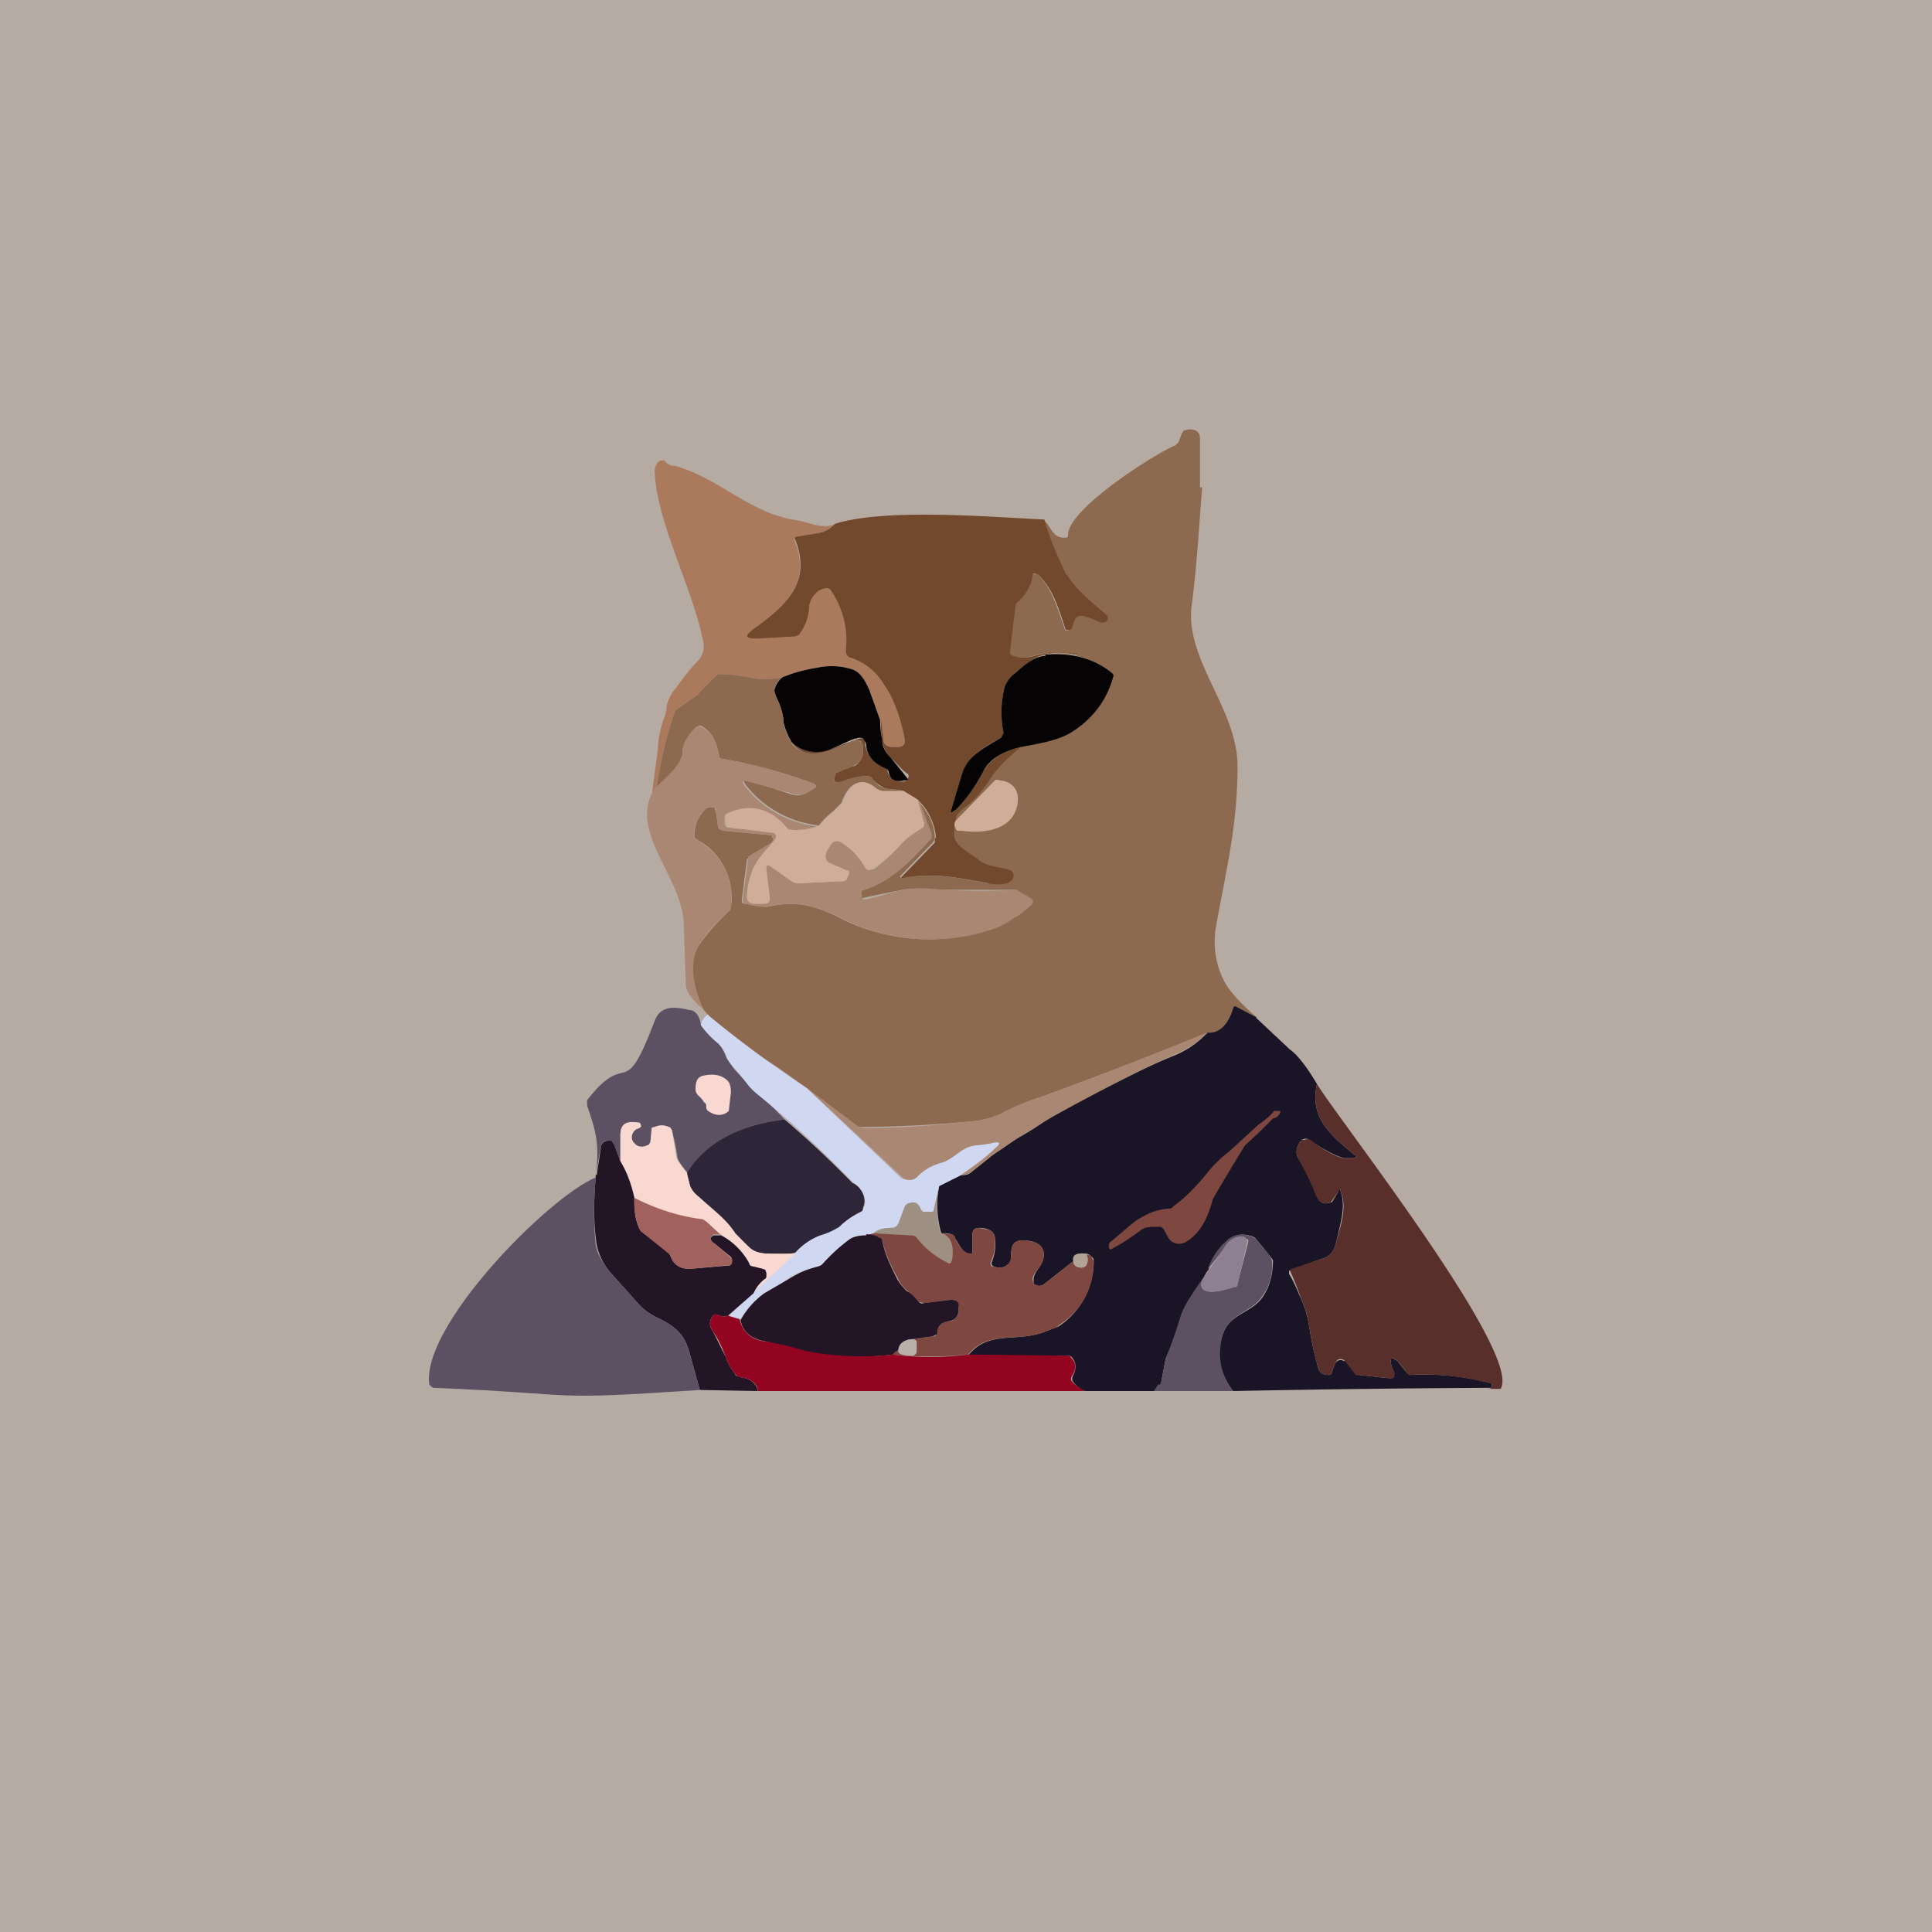 <!-- by TradingView --><svg width="18" height="18" viewBox="0 0 18 18" xmlns="http://www.w3.org/2000/svg"><path fill="#B5ABA3" d="M0 0h18v18H0z"/><path d="M11.2 4.54c-.03.38-.05.75-.1 1.12-.05.5.43.95.43 1.48 0 .56-.11.98-.2 1.49a.8.8 0 0 0 .08.52c.05.09.15.2.3.33l-.19-.1-.03.01c-.05.17-.13.24-.24.23-.51.21-1.03.41-1.55.6-.13.04-.27.1-.38.16a.86.86 0 0 1-.3.07A11.73 11.73 0 0 1 8 10.5l-.48-.36-.28-.2a4.55 4.55 0 0 1-.64-.48l-.05-.06c-.08-.18-.15-.42-.04-.59.07-.1.16-.21.28-.32a.06.06 0 0 0 .02-.04.61.61 0 0 0-.32-.63.04.04 0 0 1-.02-.03c0-.1.03-.18.11-.26l.03-.01h.03s.02 0 .02.02l.01.02.02.14c0 .02.02.03.05.04l.43.04h.02l.01.03v.02l-.01.02-.21.13V8L6.96 8l-.05.39c0 .02.01.03.03.03l.2.03c.31-.07.49 0 .74.13.44.2.92.23 1.38.06a.76.76 0 0 0 .18-.09 1.12 1.12 0 0 0 .16-.14.04.04 0 0 0 0-.04h-.02l-.12-.08h-.8c-.11-.02-.22-.01-.3.01a19.05 19.05 0 0 0-.34.07v-.03c0-.03 0-.04.03-.05.26-.1.44-.27.61-.48a.04.04 0 0 0 .01-.04l-.11-.3c.09.1.14.2.15.33v.02l-.02.03-.3.31c-.01.01 0 .02.01.02.28-.05.48-.01.8.05h.17c.05-.02.07-.05.06-.09v-.02l-.02-.01c-.08-.03-.23-.04-.29-.09-.1-.08-.23-.14-.24-.24 0-.07 0-.12.02-.17 0-.03.04-.06.1-.11.08-.06.16-.15.24-.28.05-.08.14-.17.26-.26.15-.04.34-.06.46-.13.2-.12.34-.3.4-.52v-.04a.76.76 0 0 0-.63-.16c.1-.03.2-.03.3 0V6.1a.93.93 0 0 0-.44.02c-.05.01-.1.01-.16-.01-.02 0-.03-.02-.03-.04l.05-.42c0-.02 0-.03.02-.04a.41.41 0 0 0 .14-.24v-.02h.06c.13.14.17.28.25.51 0 .02.02.02.04.01l.03-.06v-.03l.03-.03a.09.09 0 0 1 .06-.01c.05 0 .1.02.16.05h.04l.03-.01v-.04c-.17-.15-.3-.24-.38-.4a2.82 2.82 0 0 1-.21-.5c.08.07.08.17.2.17.03 0 .03-.01.03-.03.01-.25.84-.77 1-.83l.03-.03.03-.08.02-.03.05-.01c.06 0 .09.02.1.07v.47Z" fill="#8D694F"/><path d="M6.3 4.34c-.04 0-.07 0-.11-.05h-.04a.12.12 0 0 0-.05.11c.02.47.35 1.07.45 1.57a.2.2 0 0 1-.05.19c-.1.1-.16.2-.22.27a.4.4 0 0 0-.07.15c0 .06-.02.1-.04.16-.02.07-.04.15-.04.24l-.05.37c-.01.06 0 .1.05.12h.05a.2.2 0 0 0 .1-.14l-.12.1h-.04l-.01-.01V7.4a3.8 3.8 0 0 1 .18-.78l.2-.14a4.2 4.2 0 0 1 .2-.2c.13 0 .24.02.34.04a.8.8 0 0 0 .26-.01c.1-.04.2-.07.33-.09a.62.62 0 0 1 .33.02c.07.03.11.1.15.19l.1.28.03.18c0 .05.04.07.09.07h.08l.02-.02.01-.02v-.03c-.04-.2-.1-.38-.2-.52a.55.55 0 0 0-.3-.24c-.04-.01-.05-.04-.05-.07a.82.82 0 0 0-.14-.56.05.05 0 0 0-.04-.02.15.15 0 0 0-.12.06.2.2 0 0 0-.04.1.46.46 0 0 1-.1.28h-.01l-.02.01-.35.02c-.12 0-.13-.02-.04-.09.32-.23.54-.44.38-.83A.02.02 0 0 1 7.41 5h.01l.18-.03a.27.27 0 0 0 .18-.09c-.1.06-.27-.02-.34-.03-.45-.06-.71-.38-1.15-.51Z" fill="#AB7A5D"/><path d="M9.73 4.84c.05.18.12.34.2.5.1.16.22.25.39.4v.04l-.03.02h-.04a.63.63 0 0 0-.16-.06.09.09 0 0 0-.06.01l-.02.03-.01.03c0 .03-.02.05-.03.06h-.04c-.08-.24-.12-.38-.26-.52h-.01a.04.04 0 0 0-.04 0v.02a.41.41 0 0 1-.14.24.06.06 0 0 0-.02.04l-.05.42c0 .02 0 .03.03.04.06.02.11.02.16.01.14-.04.29-.05.43-.03.01 0 .01 0 0 0v.01a.58.58 0 0 0-.29 0c-.12.02-.2.1-.28.17a.27.27 0 0 0-.1.13.96.96 0 0 0-.01.43c0 .02 0 .03-.02.04-.17.1-.3.16-.35.32l-.11.33c-.02.06 0 .06.04.02.1-.1.18-.22.25-.35.06-.11.18-.19.35-.23-.12.1-.2.18-.26.26-.08.13-.16.22-.23.28-.07.05-.1.08-.11.11a.5.5 0 0 0-.02.17c0 .1.14.16.24.24.06.05.21.06.29.09l.01.01.01.02c.01.04-.01.07-.06.09a.37.37 0 0 1-.17 0c-.32-.06-.52-.1-.8-.05-.02 0-.02 0 0-.02l.3-.31v-.03l.01-.02a.55.55 0 0 0-.15-.33l-.02-.02-.13-.08c-.06-.02-.17-.01-.2-.04a.32.32 0 0 1-.09-.07.06.06 0 0 0-.05-.03.63.63 0 0 0-.2.04c-.1.04-.13.02-.09-.07l.15-.06c.03 0 .05-.02.07-.05a.13.13 0 0 0 .03-.08v-.04c0-.07-.03-.09-.1-.06-.2.08-.42.2-.56.01.12.1.24.1.36.06a6.85 6.85 0 0 1 .27-.1h.03l.02.03v.02c.01.1.07.18.19.23l.02.01v.02c.02.07.08.1.16.09l.02-.01.01-.02a.04.04 0 0 0 0-.04c-.03-.01-.08-.07-.16-.15a.28.28 0 0 1-.08-.15 1 1 0 0 1-.01-.2l.02.18c0 .05.04.07.09.07h.05a.07.07 0 0 0 .05-.02l.01-.02v-.03c-.04-.2-.1-.38-.2-.52a.55.55 0 0 0-.3-.24c-.04-.01-.05-.04-.05-.07a.82.82 0 0 0-.14-.56.05.05 0 0 0-.04-.02.15.15 0 0 0-.11.06.2.2 0 0 0-.05.1.46.46 0 0 1-.1.28h-.01l-.02.01-.35.02c-.12 0-.13-.02-.04-.09.32-.23.54-.44.39-.83a.02.02 0 0 1 0-.03h.01l.18-.03a.27.27 0 0 0 .18-.09c.48-.15 1.48-.06 1.95-.04Z" fill="#72492C"/><path d="M9.74 6.1c.24-.02.45.03.62.17.01.01.02.02.01.04-.06.22-.2.4-.4.52-.12.07-.3.1-.46.13-.17.04-.3.12-.35.23-.07.13-.15.25-.25.35-.05.04-.06.04-.04-.02l.1-.33c.06-.16.2-.22.36-.32l.02-.04a.96.96 0 0 1 .01-.43.27.27 0 0 1 .1-.13c.08-.07.16-.15.28-.16ZM8.2 6.7a1 1 0 0 0 .02.2c0 .06.03.11.08.16a11.06 11.06 0 0 1 .16.2l-.01.01h-.02c-.08.02-.14 0-.15-.08l-.01-.02-.02-.01c-.12-.05-.18-.13-.18-.23l-.01-.02-.02-.03a.07.07 0 0 0-.06 0c-.03 0-.1.04-.24.1a.34.34 0 0 1-.36-.06.63.63 0 0 1-.08-.19.59.59 0 0 0-.06-.22c-.03-.05-.03-.08-.02-.1a.22.22 0 0 1 .07-.1c.1-.04.2-.07.33-.09a.62.62 0 0 1 .33.02c.07.03.11.1.15.19l.1.28Z" fill="#050304"/><path d="M7.3 6.3a.22.22 0 0 0-.08.1c-.01.03 0 .06.02.11.03.07.06.14.06.22 0 .04.03.1.08.2.14.17.36.06.56-.02.07-.03.1 0 .1.06v.04c0 .03 0 .06-.03.08a.15.15 0 0 1-.07.05l-.15.06c-.04.09-.01.11.08.07a.63.63 0 0 1 .21-.04c.02 0 .04 0 .05.03.03.03.05.06.08.07.04.03.15.02.21.04h-.21c-.02 0-.03 0-.04-.02-.17-.14-.28-.02-.33.13l-.08.08a.67.67 0 0 0-.13.13 1 1 0 0 1-.66-.35c-.06-.07-.05-.09.04-.06l.36.12a.18.18 0 0 0 .14-.01l.07-.04c.03-.02.03-.03 0-.05-.27-.1-.56-.18-.85-.23-.02 0-.03-.01-.03-.03-.03-.13-.05-.21-.17-.28l-.04.01c-.08.08-.13.16-.13.23a.77.77 0 0 1-.08.33l-.12.1h-.04l-.01-.01V7.4a3.8 3.8 0 0 1 .18-.78l.2-.14a4.2 4.2 0 0 1 .2-.2c.13 0 .24.02.34.04a.8.8 0 0 0 .26-.01Z" fill="#8D694F"/><path d="M7.63 7.69a.57.57 0 0 1-.27.04h-.02l-.02-.02c-.15-.18-.34-.23-.55-.13-.02.01-.02.02-.02.04v.06c.01.02.02.03.04.03l.4.04.02.01.02.02a.04.04 0 0 1 0 .04c-.1.1-.18.19-.22.29a.73.73 0 0 0-.05.23c0 .05.02.08.07.08h.08c.05 0 .07-.02.06-.07l-.03-.25c0-.04.01-.05.05-.02l.2.14.04.01.42-.02c.01 0 .03 0 .04-.02l.02-.05c0-.02 0-.03-.02-.03l-.16-.07c-.04-.02-.05-.05-.03-.1l.04-.07c.03-.04.06-.04.1-.02.1.06.16.13.22.23l.01.01a.06.06 0 0 0 .05.01h.02c.08-.06.17-.14.25-.23.05-.06.13-.11.2-.16.02 0 .02-.02.02-.04l-.06-.22.02.02.11.3v.04c-.19.21-.36.39-.62.48-.03 0-.04.02-.03.05v.02l.01.02h.03l.3-.08c.08-.02.19-.03.3-.02a5.63 5.63 0 0 0 .8.01l.12.07.02.01a.04.04 0 0 1 0 .06c-.06.05-.11.1-.16.12a.76.76 0 0 1-.18.1c-.46.16-.94.13-1.38-.07-.26-.13-.43-.2-.75-.13-.03 0-.1 0-.19-.03-.02 0-.03-.01-.03-.03L6.97 8v-.02l.22-.13.01-.02v-.04l-.03-.01-.43-.04c-.03 0-.04-.02-.05-.04l-.02-.14v-.02l-.03-.02a.06.06 0 0 0-.06.01c-.08.08-.12.17-.11.26 0 .01 0 .03.02.03.24.15.35.36.32.63 0 .02 0 .03-.02.04-.12.1-.21.21-.28.32-.1.17-.04.41.04.59a.53.53 0 0 1-.1-.1.2.2 0 0 1-.06-.12l-.02-.58c-.02-.44-.51-.84-.28-1.24.05-.07.26-.21.27-.36 0-.07.05-.15.13-.23h.04c.12.06.14.14.17.27 0 .02.01.03.03.03.3.05.58.13.85.23.03.02.03.03 0 .05l-.07.04a.18.18 0 0 1-.14 0L7 7.29c-.09-.03-.1-.01-.04.06a1 1 0 0 0 .66.35Z" fill="#A98773"/><path d="m8.91 7.64.36-.37a.04.04 0 0 1 .04 0c.13.01.19.1.17.22-.04.24-.3.28-.52.25h-.04a.06.06 0 0 1-.02-.03.06.06 0 0 1 .01-.07ZM8.42 7.37l.13.08.06.22-.01.04c-.08.05-.16.1-.21.16a1.22 1.22 0 0 1-.27.23.06.06 0 0 1-.05 0l-.01-.02a.67.67 0 0 0-.22-.23c-.04-.02-.07-.02-.1.02a.27.27 0 0 0-.04.06c-.02.06 0 .1.03.11l.16.07c.02 0 .02.01.02.03l-.02.05a.05.05 0 0 1-.04.02l-.42.02-.04-.01-.2-.14c-.04-.03-.06-.02-.05.02l.03.25c.01.05-.01.07-.06.07h-.08c-.05 0-.08-.03-.07-.08 0-.07.02-.15.05-.23.04-.1.13-.19.21-.29l.01-.02v-.02l-.02-.02H7.2l-.4-.05c-.02 0-.03 0-.03-.03l-.01-.06c0-.02 0-.03.02-.04.21-.1.4-.05.55.13l.02.02h.02c.1.01.18 0 .27-.04a.67.67 0 0 1 .13-.13l.08-.08c.05-.15.16-.27.32-.13l.05.02h.21Z" fill="#D0AD98"/><path d="m11.7 9.48.32.3c.06.04.15.15.25.32-.07.31.12.47.35.66.02 0 .02.02 0 .03h-.1c-.1-.03-.2-.09-.31-.16l-.03-.02a.07.07 0 0 0-.05.01l-.02.02c-.03.05-.04.1-.02.14a4.8 4.8 0 0 1 .22.42c.03.02.06.01.1 0l.06-.1c0-.03.02-.03.02 0 .05.14 0 .29-.04.47-.02.09-.06.14-.14.16a12 12 0 0 0-.3.11v.03c.05.08.08.16.12.25.03.06.05.14.07.25.02.14.05.26.08.37.01.05.05.07.1.07.01 0 .03-.01.03-.03l.03-.08.02-.02a.06.06 0 0 1 .06 0h.02l.1.12.02.01.28.03h.02l.02-.01.01-.02v-.02a.6.6 0 0 1-.03-.08c-.01-.07 0-.07.06-.03l.08.1.03.03a2.4 2.4 0 0 1 .77.08v.04a158.04 158.04 0 0 0-2.41.03.53.53 0 0 1-.1-.52c.06-.2.26-.2.37-.35.07-.1.1-.22.1-.35l-.03-.04-.13-.16a.09.09 0 0 0-.03-.02c-.09-.03-.16-.02-.21.02a.63.63 0 0 0-.2.29.24.24 0 0 0-.05.09c-.1.14-.18.25-.2.35a5 5 0 0 1-.15.39l-.04.21c0 .02-.02.09-.04.09h-.67a.24.24 0 0 1-.12-.1v-.03c.04-.07.04-.13 0-.18a.05.05 0 0 0-.05-.02h-.92c.18-.23.43-.13.68-.21l.16-.06a.73.73 0 0 0 .33-.6c0-.03 0-.04-.02-.05a.07.07 0 0 0-.05-.03c-.1 0-.13.01-.12.07l-.28.22a.06.06 0 0 1-.04.01c-.02 0-.03 0-.05-.02v-.04c0-.04.03-.08.05-.11.08-.11.06-.23-.1-.25-.13-.02-.16.03-.16.14 0 .03 0 .06-.03.08-.03.03-.08.04-.13.02a.04.04 0 0 1-.02-.02.04.04 0 0 1 0-.02.44.44 0 0 0 .03-.22.09.09 0 0 0-.05-.08.22.22 0 0 0-.1-.02c-.04 0-.06.02-.06.06v.16c0 .01 0 .02-.02.02-.07 0-.1-.08-.14-.14a.06.06 0 0 0-.03-.04.34.34 0 0 0-.1-.01.95.95 0 0 1-.02-.44l.2-.1c.05 0 .08-.01.1-.03l.2-.16.22-.15c.07-.04.18-.1.31-.2l.32-.18c.35-.18.63-.31.85-.4a.85.85 0 0 0 .3-.21c.1.01.19-.06.24-.23 0-.01.02-.02.03-.01l.19.1Z" fill="#1A1526"/><path d="M6.53 9.55c.04.06.1.12.16.17.04.04.06.09.08.14l.07.1.1.11a5.27 5.27 0 0 1 .37.36c-.43.05-.74.22-.9.5-.07-.08-.1-.13-.1-.16a2.14 2.14 0 0 0-.05-.24.05.05 0 0 0-.03-.03.16.16 0 0 0-.13 0h-.02l-.01.03-.01.1c0 .02-.01.04-.03.04a.1.1 0 0 1-.1 0 .09.09 0 0 1-.03-.03.08.08 0 0 1 .03-.12.1.1 0 0 0 .03-.02.02.02 0 0 0 0-.02.02.02 0 0 0 0-.02c-.07-.01-.12 0-.15.02-.02.02-.03.05-.03.1v.24l-.06-.16a.04.04 0 0 0-.03-.03c-.05-.01-.08 0-.09.05a1.71 1.71 0 0 0-.04.26v-.08c.02-.24-.02-.35-.09-.56v-.05c.39-.5.33.05.63-.74.05-.13.16-.14.32-.1.06 0 .1.06.11.14Z" fill="#5C5063"/><path d="M6.6 9.46a11.03 11.03 0 0 0 .92.68l.87.83a.1.1 0 0 0 .08.02.1.1 0 0 0 .08-.03c.05-.06.13-.1.23-.13.12-.04.18-.15.32-.16l.14-.02c.08-.02.1 0 .03.05-.08.08-.19.16-.32.25l-.2.1-.05.22c0 .02-.01.02-.03.02H8.6l-.02-.02c-.02-.06-.06-.08-.1-.06a.06.06 0 0 0-.05.03l-.06.16c0 .02-.03.04-.06.04-.09 0-.14.02-.17.05l-.07.02a.25.25 0 0 0-.16.04c-.08.06-.16.13-.25.23a.1.1 0 0 1-.04.02c-.11.03-.17.05-.26.1-.07.06-.16.1-.24.15a.77.77 0 0 0-.22.24.29.29 0 0 1-.11-.03l.22-.21.4-.38a.6.6 0 0 1 .23-.16.68.68 0 0 0 .17-.08c.08-.07.15-.11.2-.14l.04-.04c.03-.08-.02-.19-.1-.23a9.6 9.6 0 0 0-.9-.83.6.6 0 0 1-.11-.12 1.55 1.55 0 0 0-.1-.12.4.4 0 0 1-.07-.1.31.31 0 0 0-.08-.13.8.8 0 0 1-.16-.17.14.14 0 0 1 .07-.1Z" fill="#D0D7F1"/><path d="M11.25 9.62a.85.85 0 0 1-.3.2 17.61 17.61 0 0 0-1.17.6l-.31.19-.22.15-.2.16c-.02.02-.05.02-.1.03.13-.09.24-.17.32-.25.06-.05.05-.07-.03-.05a.83.83 0 0 1-.14.02c-.14.01-.2.12-.32.16a.48.48 0 0 0-.23.13.1.1 0 0 1-.15 0l-.88-.82.48.36.05.01c.3 0 .63-.02.97-.06a.85.85 0 0 0 .3-.07c.11-.06.25-.12.38-.16.52-.19 1.04-.39 1.55-.6Z" fill="#A98773"/><path d="M6.63 10.37c-.04-.02-.05-.03-.05-.06 0-.01 0-.03-.02-.04a.27.27 0 0 0-.05-.06.08.08 0 0 1-.03-.06c0-.08.02-.12.08-.13.1-.02.17 0 .22.05.02.02.03.06.03.11a6.87 6.87 0 0 0-.02.17c-.04.04-.1.05-.16.02Z" fill="#F9D8D2"/><path d="M13.98 12.94h-.13a.1.1 0 0 0 .05-.01v-.02a.02.02 0 0 0 0-.02h-.01a2.4 2.4 0 0 0-.76-.08.08.08 0 0 1-.03-.03.87.87 0 0 0-.08-.1c-.05-.04-.07-.04-.06.03l.03.08v.04a.04.04 0 0 1-.05.01l-.28-.03a.04.04 0 0 1-.03 0l-.09-.12-.02-.02a.06.06 0 0 0-.06 0l-.02.03-.03.08c0 .02-.02.03-.03.03-.05 0-.09-.02-.1-.07a2.85 2.85 0 0 1-.08-.37c-.02-.11-.04-.2-.07-.25a3.67 3.67 0 0 0-.11-.28v-.01l.02-.01.27-.09c.08-.02.12-.07.14-.16.05-.18.1-.33.04-.47 0-.03-.01-.03-.02 0l-.07.1c-.03.01-.06.02-.09 0-.02 0-.03-.03-.05-.06-.04-.11-.1-.23-.17-.36-.02-.04-.01-.09.02-.14l.02-.02h.02a.07.07 0 0 1 .06 0c.1.08.2.14.3.17h.11c.02-.01.02-.02 0-.03-.23-.19-.42-.35-.35-.66.23.37 1.92 2.52 1.71 2.84Z" fill="#592F2C"/><path d="M10.93 11.24c.1-.07.2-.17.3-.29.07-.09.14-.16.22-.22l.24-.22c.05-.05.13-.09.18-.16H11.93a.08.08 0 0 1-.07.07 4.85 4.85 0 0 1-.26.25 22.87 22.87 0 0 0-.3.5c-.04.15-.1.31-.25.4a.12.12 0 0 1-.16-.03l-.05-.09a.05.05 0 0 0-.05-.02c-.07 0-.12 0-.16.03a1.98 1.98 0 0 1-.28.18h-.01l-.01-.02v-.01c0-.02.01-.04.03-.05l.2-.17c.1-.07.2-.12.33-.13.01 0 .03 0 .04-.02Z" fill="#7E4840"/><path d="M7.31 10.43a9.6 9.6 0 0 1 .63.59c.09.04.14.15.1.23 0 .02 0 .03-.02.04-.06.03-.13.07-.2.14a.68.68 0 0 1-.18.08.6.6 0 0 0-.23.16c-.08.02-.16.02-.24.01-.09 0-.15-.02-.19-.06a.84.84 0 0 1-.13-.13c-.1-.14-.18-.2-.34-.34a.25.25 0 0 1-.08-.1.86.86 0 0 1-.03-.12c.17-.28.48-.45.91-.5Z" fill="#2C2638"/><path d="m6.4 10.93.03.12c.01.03.04.07.08.1.16.15.25.2.34.34l.13.13c.04.04.1.06.19.06h.24l-.4.37c.03-.05.06-.1.11-.13l.02-.03v-.03l-.01-.03-.03-.01-.08-.02a.05.05 0 0 1-.04-.03.58.58 0 0 0-.26-.26l-.13-.12a.07.07 0 0 0-.04-.02c-.23-.04-.45-.1-.64-.2a.88.88 0 0 0-.13-.35v-.24c0-.05.01-.08.03-.1.03-.03.08-.03.14-.02a.02.02 0 0 1 .02.02.02.02 0 0 1 0 .02.1.1 0 0 1-.04.02.09.09 0 0 0-.03.03.08.08 0 0 0 0 .09l.03.03a.1.1 0 0 0 .1 0c.02 0 .02-.02.03-.03l.01-.11v-.02l.03-.01c.04-.02.09-.02.13 0 .02 0 .02.02.03.03l.04.24c0 .03.04.08.1.16Z" fill="#F9D8D2"/><path d="M5.78 10.82c.06.1.1.21.13.34 0 .09 0 .18.04.27l.02.04.26.2.02.04c.03.08.1.12.2.11a67.53 67.53 0 0 1 .35-.03l.02-.03v-.03l-.01-.02-.16-.13c-.02-.01-.03-.03-.03-.05l.03-.02h.07c.11.06.2.15.26.26 0 .02.02.03.04.03l.08.02.03.01.01.03v.03c0 .01 0 .02-.02.03a.35.35 0 0 0-.1.13l-.23.2c-.02.02-.06.02-.1 0h-.04c-.04.04-.05.1-.01.15l.12.24a.5.5 0 0 0 .09.16c0 .02.02.02.04.03.1.01.16.06.17.13l-.54-.01-.1-.36c-.05-.18-.16-.25-.31-.32a.55.55 0 0 1-.16-.12l-.25-.28a.58.58 0 0 1-.14-.27c-.03-.19-.03-.4-.01-.63v-.11.08l.01.01.04-.27c.01-.04.04-.06.1-.05l.02.03.06.16Z" fill="#241526"/><path d="M5.55 10.97c-.02.23-.02.44 0 .63.02.1.08.19.15.27l.25.28c.06.06.11.1.16.12.15.07.26.14.31.32l.1.36c-1.5.1-1.02.04-2.48-.02l-.02-.01L4 12.9c-.08-.54 1.1-1.74 1.55-1.93Z" fill="#5C5063"/><path d="M8.75 11.05a.95.95 0 0 0 .01.44c.1.03.13.11.11.25v.02h-.02l-.02.01h-.01a.8.8 0 0 1-.28-.24l-.02-.02H8.5l-.36-.02c.03-.03.08-.05.17-.05.03 0 .05-.02.06-.04l.06-.16c.01-.01.02-.03.04-.03.05-.02.09 0 .11.06l.02.02H8.67c.02 0 .03 0 .03-.02l.05-.22Z" fill="#9D9082"/><path d="M6.72 11.5h-.07l-.03.03c0 .02.01.04.03.05a3.5 3.5 0 0 1 .17.15v.03c0 .01 0 .02-.02.03h-.03l-.32.03c-.1.01-.17-.03-.2-.11a.07.07 0 0 0-.02-.03l-.26-.21a.08.08 0 0 1-.02-.04.67.67 0 0 1-.04-.27c.2.1.4.17.64.2l.04.03.13.12Z" fill="#A1625E"/><path d="M10 11.75c0 .04.03.06.08.06l.04-.02a.11.11 0 0 0 0-.1c.02 0 .04 0 .05.02l.02.04c0 .25-.11.46-.33.6 0 .02-.06.03-.16.07-.25.08-.5-.02-.68.2a3.4 3.4 0 0 1-.7 0 .1.1 0 0 1 .05-.04c0 .03.03.04.12.05h.02l.01-.01.02-.02v-.1c-.01-.02-.03-.03-.07-.02l.22-.03c.02 0 .03 0 .03-.02.02-.07.05-.11.1-.12.03 0 .06 0 .07-.02a.1.1 0 0 0 .04-.06v-.05c0-.05-.02-.07-.07-.07l-.25.03-.05-.01a.66.66 0 0 0-.1-.1.33.33 0 0 1-.1-.13 1.33 1.33 0 0 1-.14-.34.05.05 0 0 0-.03-.03.24.24 0 0 0-.12-.02l.07-.02.36.02a.05.05 0 0 1 .04.02.8.8 0 0 0 .3.24h.01l.01-.01.01-.02c.02-.14-.01-.22-.1-.25l.1.01c.02.01.03.02.03.04.03.06.07.13.14.14.01 0 .02 0 .02-.02v-.16c0-.04.02-.06.06-.06l.1.02c.03.02.05.04.05.08 0 .06 0 .14-.04.22a.03.03 0 0 0 0 .02l.01.02h.02c.05.02.1.01.13-.02.02-.02.03-.05.03-.08 0-.11.03-.16.16-.14.16.02.18.14.1.25-.02.03-.06.07-.06.11l.01.04.05.02.04-.01.28-.22Z" fill="#7E4840"/><path d="M8.07 11.5c.05 0 .09.01.12.03.02 0 .03.02.03.03.02.11.07.22.13.34.03.06.07.1.1.13.03.01.07.05.11.1.01.01.03.02.05.01l.25-.03c.05 0 .08.02.07.07v.04a.1.1 0 0 1-.04.07.11.11 0 0 1-.06.02c-.06.01-.1.05-.1.12l-.04.02-.22.03c-.05.01-.1.04-.1.1a.1.1 0 0 0-.05.04 2.64 2.64 0 0 1-1.17-.12c-.15-.02-.23-.09-.25-.2a.77.77 0 0 1 .22-.25l.24-.14c.1-.06.15-.08.26-.11a.1.1 0 0 0 .04-.02c.09-.1.17-.17.25-.23.04-.03.1-.04.16-.04Z" fill="#241526"/><path d="M11.49 12.96h-.74l.04-.06c.02 0 .03-.01.03-.03l.04-.21a5 5 0 0 0 .14-.4c.03-.09.1-.2.2-.34-.04.12.06.15.3.07h.02l.01-.03.1-.39v-.02l-.02-.01a.05.05 0 0 0-.04-.02c-.05 0-.1.03-.14.08l-.18.23a.63.63 0 0 1 .2-.29c.06-.04.13-.05.21-.02l.04.02.13.16.02.04a.49.49 0 0 1-.1.35c-.1.14-.3.15-.36.35-.05.2-.02.36.1.52Z" fill="#5C5063"/><path d="M11.2 11.92a7.41 7.41 0 0 0 .22-.32.18.18 0 0 1 .15-.08h.02l.02.02a.05.05 0 0 1 .01.03l-.09.4v.01l-.03.01c-.24.08-.34.05-.3-.07Z" fill="#8F7F92"/><path d="M10.12 11.68c.02.04.02.08 0 .1 0 .02-.02.03-.04.03-.05 0-.08-.02-.08-.06-.01-.06.03-.08.12-.07Z" fill="#B1A497"/><path d="m6.79 12.26.1.03c.03.12.11.2.26.21l.19.04.18.05c.27.05.54.06.8.03.24.03.47.03.7 0l.92.01c.02 0 .03 0 .04.02.05.05.05.11 0 .18v.03c.03.04.07.07.13.1H7.06c0-.07-.07-.12-.17-.13a.06.06 0 0 1-.04-.03.5.5 0 0 1-.09-.16 1.05 1.05 0 0 0-.12-.24c-.04-.06-.03-.1.01-.15a.03.03 0 0 1 .04 0c.04.02.08.02.1 0Z" fill="#930421"/><path d="M8.48 12.48c.03 0 .05 0 .06.02V12.6a.05.05 0 0 1-.03.03h-.02c-.09 0-.13-.02-.12-.05.01-.06.05-.09.1-.1Z" fill="#B8B0A9"/></svg>